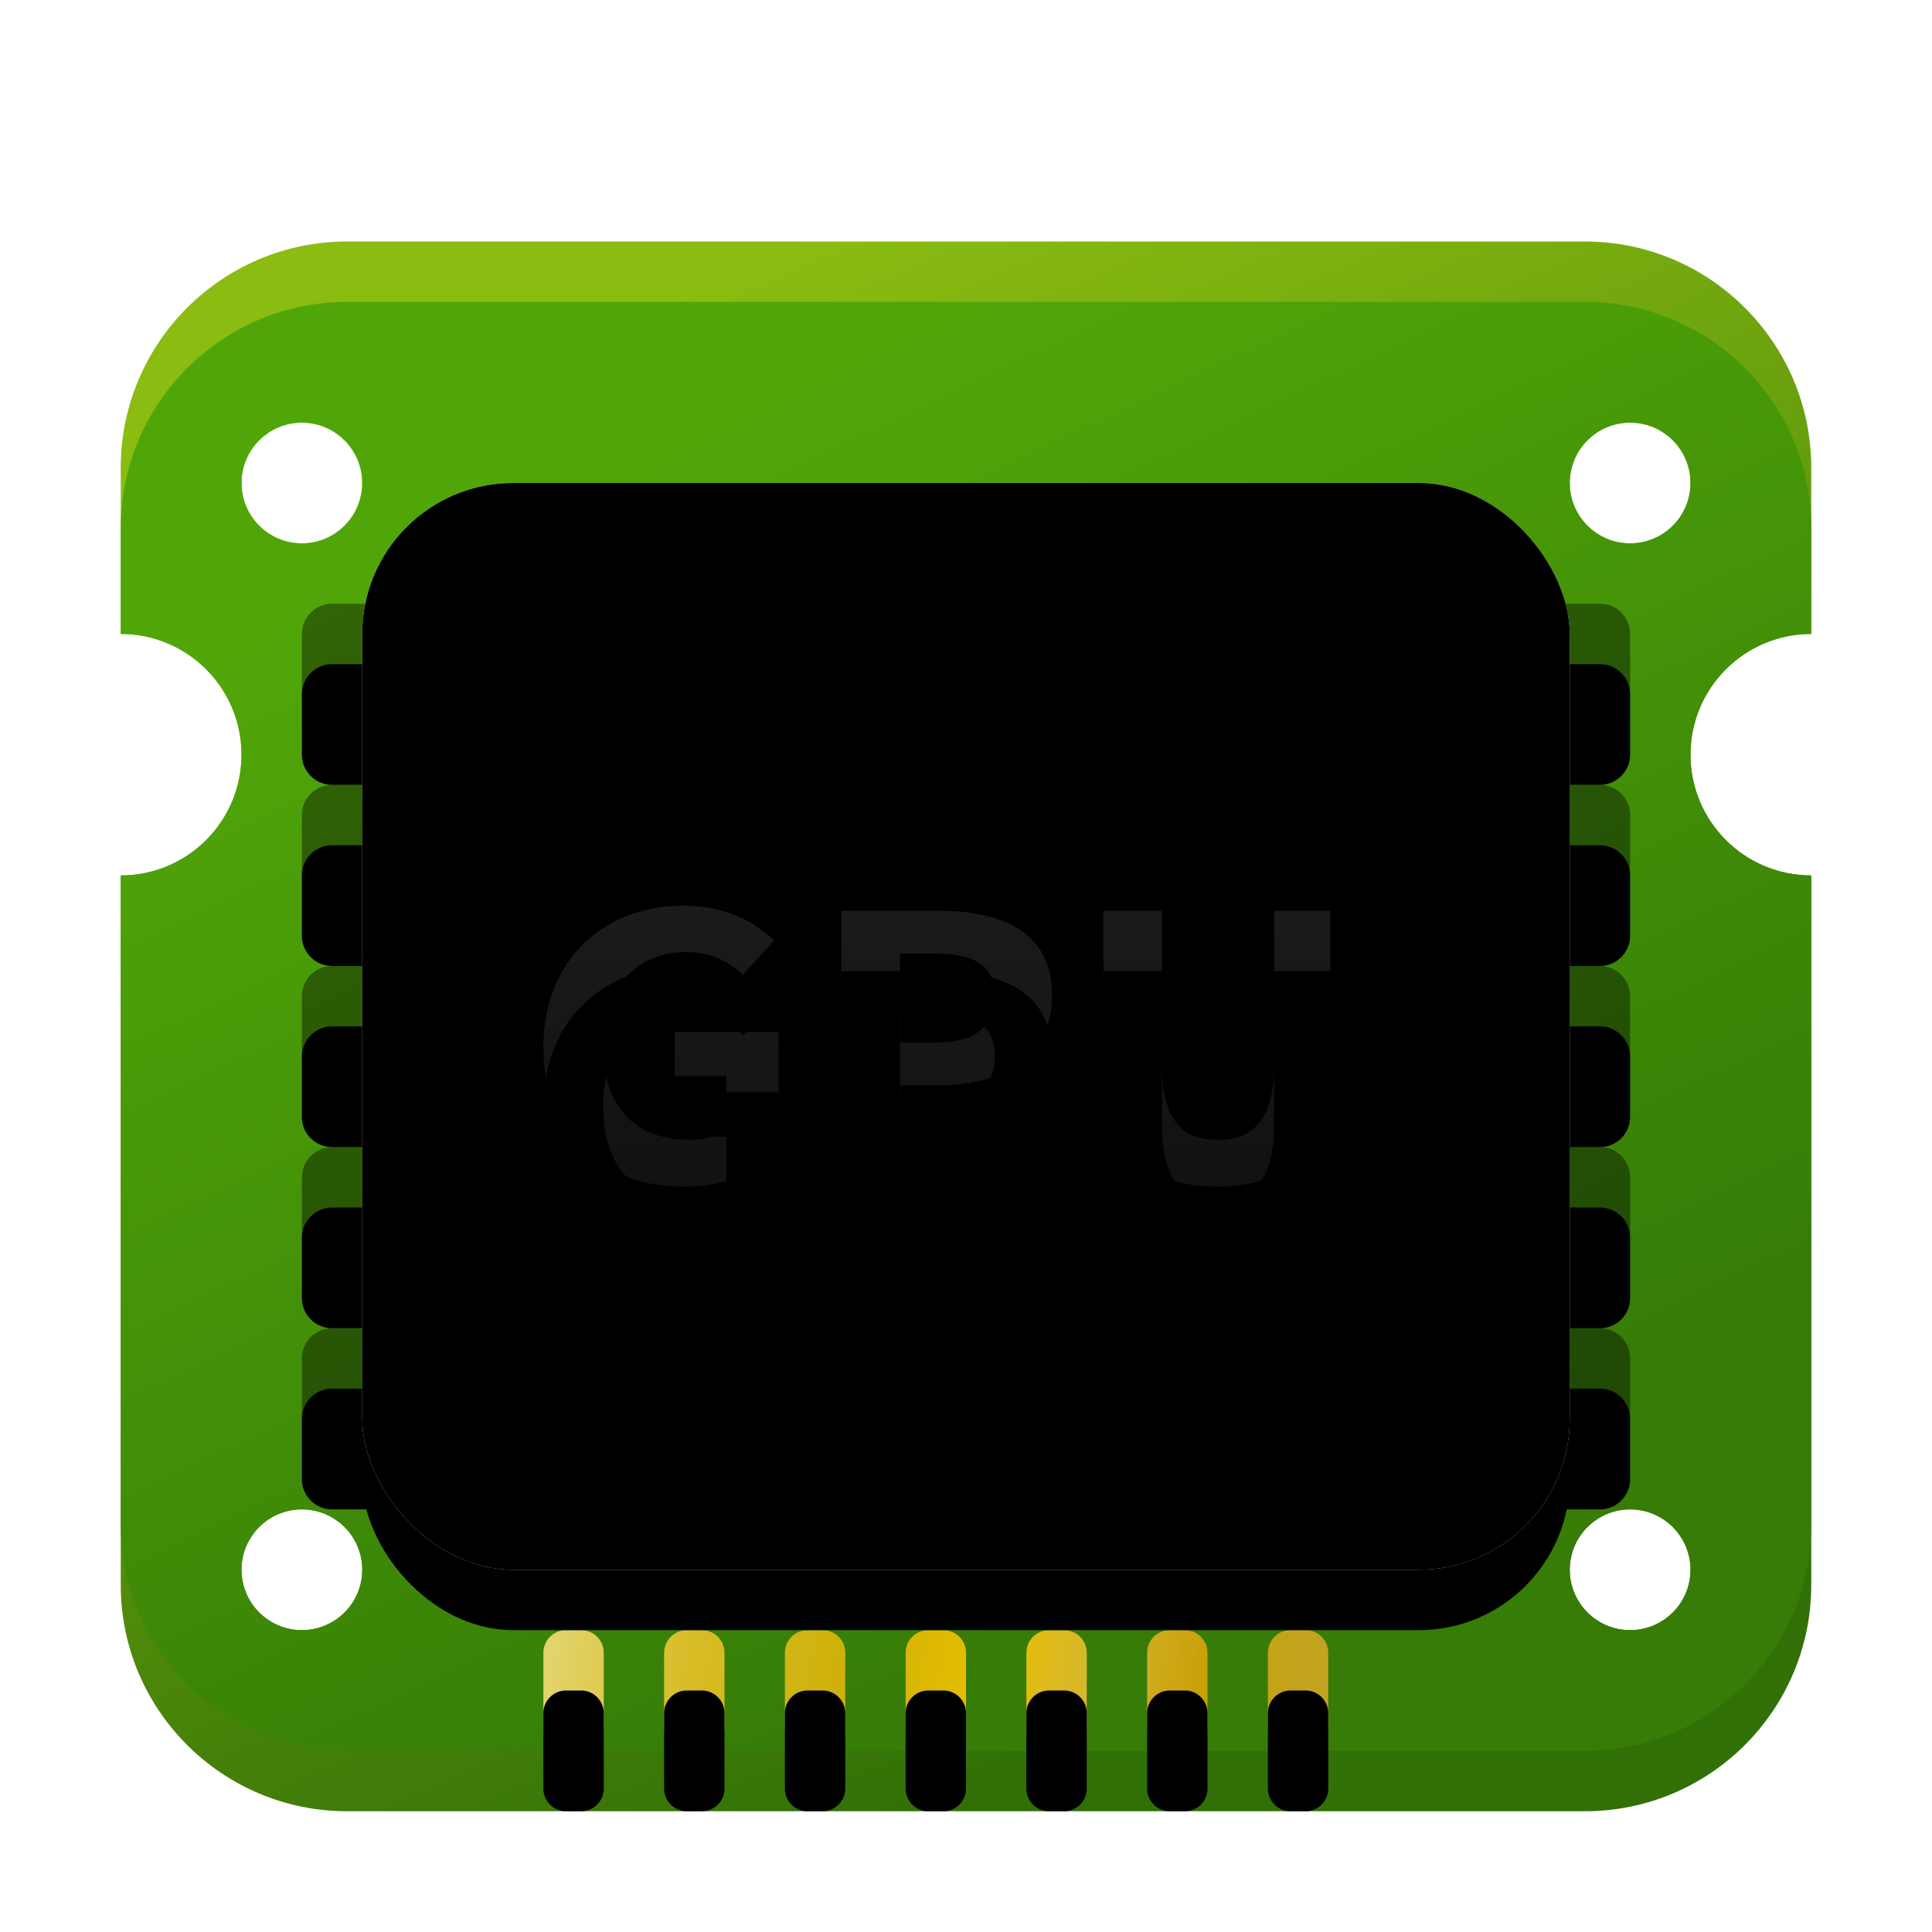 <?xml version="1.0" encoding="UTF-8"?>
<svg width="32px" height="32px" viewBox="0 0 32 32" version="1.1" xmlns="http://www.w3.org/2000/svg" xmlns:xlink="http://www.w3.org/1999/xlink">
    <title>device/GPU</title>
    <defs>
        <filter x="-14.3%" y="-15.4%" width="128.6%" height="130.8%" filterUnits="objectBoundingBox" id="filter-1">
            <feOffset dx="0" dy="1" in="SourceAlpha" result="shadowOffsetOuter1"></feOffset>
            <feGaussianBlur stdDeviation="0.5" in="shadowOffsetOuter1" result="shadowBlurOuter1"></feGaussianBlur>
            <feColorMatrix values="0 0 0 0 0   0 0 0 0 0   0 0 0 0 0  0 0 0 0.15 0" type="matrix" in="shadowBlurOuter1" result="shadowMatrixOuter1"></feColorMatrix>
            <feMerge>
                <feMergeNode in="shadowMatrixOuter1"></feMergeNode>
                <feMergeNode in="SourceGraphic"></feMergeNode>
            </feMerge>
        </filter>
        <linearGradient x1="26.256%" y1="6.888%" x2="66.07%" y2="91.486%" id="linearGradient-2">
            <stop stop-color="#8ABC11" offset="0%"></stop>
            <stop stop-color="#317007" offset="100%"></stop>
        </linearGradient>
        <linearGradient x1="26.256%" y1="13.265%" x2="66.07%" y2="85.349%" id="linearGradient-3">
            <stop stop-color="#50A609" offset="0%"></stop>
            <stop stop-color="#367C07" offset="100%"></stop>
        </linearGradient>
        <path d="M3.5,6 L24.5,6 C24.776,6 25,6.224 25,6.5 L25,7.5 C25,7.776 24.776,8 24.5,8 L3.5,8 C3.224,8 3,7.776 3,7.5 L3,6.5 C3,6.224 3.224,6 3.5,6 Z M3.5,9 L24.5,9 C24.776,9 25,9.224 25,9.5 L25,10.5 C25,10.776 24.776,11 24.5,11 L3.5,11 C3.224,11 3,10.776 3,10.5 L3,9.5 C3,9.224 3.224,9 3.5,9 Z M3.5,12 L24.5,12 C24.776,12 25,12.224 25,12.5 L25,13.5 C25,13.776 24.776,14 24.5,14 L3.5,14 C3.224,14 3,13.776 3,13.5 L3,12.5 C3,12.224 3.224,12 3.5,12 Z M3.5,15 L24.5,15 C24.776,15 25,15.224 25,15.5 L25,16.5 C25,16.776 24.776,17 24.5,17 L3.5,17 C3.224,17 3,16.776 3,16.5 L3,15.5 C3,15.224 3.224,15 3.5,15 Z M3.5,18 L24.5,18 C24.776,18 25,18.224 25,18.5 L25,19.5 C25,19.776 24.776,20 24.5,20 L3.5,20 C3.224,20 3,19.776 3,19.5 L3,18.5 C3,18.224 3.224,18 3.5,18 Z" id="path-4"></path>
        <filter x="-9.1%" y="-7.1%" width="118.2%" height="128.6%" filterUnits="objectBoundingBox" id="filter-5">
            <feOffset dx="0" dy="1" in="SourceAlpha" result="shadowOffsetOuter1"></feOffset>
            <feGaussianBlur stdDeviation="0.5" in="shadowOffsetOuter1" result="shadowBlurOuter1"></feGaussianBlur>
            <feComposite in="shadowBlurOuter1" in2="SourceAlpha" operator="out" result="shadowBlurOuter1"></feComposite>
            <feColorMatrix values="0 0 0 0 0   0 0 0 0 0   0 0 0 0 0  0 0 0 0.231 0" type="matrix" in="shadowBlurOuter1"></feColorMatrix>
        </filter>
        <linearGradient x1="0%" y1="49.003%" x2="100%" y2="50.995%" id="linearGradient-6">
            <stop stop-color="#E2D46C" offset="0%"></stop>
            <stop stop-color="#D7BC26" offset="18.149%"></stop>
            <stop stop-color="#CFB009" offset="38.886%"></stop>
            <stop stop-color="#E7BF00" offset="56.473%"></stop>
            <stop stop-color="#D5B630" offset="70.402%"></stop>
            <stop stop-color="#C9A10A" offset="83.443%"></stop>
            <stop stop-color="#C2A422" offset="100%"></stop>
        </linearGradient>
        <path d="M7.375,23 L7.625,23 C7.832,23 8,23.168 8,23.375 L8,24.625 C8,24.832 7.832,25 7.625,25 L7.375,25 C7.168,25 7,24.832 7,24.625 L7,23.375 C7,23.168 7.168,23 7.375,23 Z M9.375,23 L9.625,23 C9.832,23 10,23.168 10,23.375 L10,24.625 C10,24.832 9.832,25 9.625,25 L9.375,25 C9.168,25 9,24.832 9,24.625 L9,23.375 C9,23.168 9.168,23 9.375,23 Z M11.375,23 L11.625,23 C11.832,23 12,23.168 12,23.375 L12,24.625 C12,24.832 11.832,25 11.625,25 L11.375,25 C11.168,25 11,24.832 11,24.625 L11,23.375 C11,23.168 11.168,23 11.375,23 Z M13.375,23 L13.625,23 C13.832,23 14,23.168 14,23.375 L14,24.625 C14,24.832 13.832,25 13.625,25 L13.375,25 C13.168,25 13,24.832 13,24.625 L13,23.375 C13,23.168 13.168,23 13.375,23 Z M15.375,23 L15.625,23 C15.832,23 16,23.168 16,23.375 L16,24.625 C16,24.832 15.832,25 15.625,25 L15.375,25 C15.168,25 15,24.832 15,24.625 L15,23.375 C15,23.168 15.168,23 15.375,23 Z M17.375,23 L17.625,23 C17.832,23 18,23.168 18,23.375 L18,24.625 C18,24.832 17.832,25 17.625,25 L17.375,25 C17.168,25 17,24.832 17,24.625 L17,23.375 C17,23.168 17.168,23 17.375,23 Z M19.375,23 L19.625,23 C19.832,23 20,23.168 20,23.375 L20,24.625 C20,24.832 19.832,25 19.625,25 L19.375,25 C19.168,25 19,24.832 19,24.625 L19,23.375 C19,23.168 19.168,23 19.375,23 Z" id="path-7"></path>
        <filter x="-3.8%" y="-25.0%" width="107.7%" height="150.0%" filterUnits="objectBoundingBox" id="filter-8">
            <feOffset dx="0" dy="1" in="SourceAlpha" result="shadowOffsetInner1"></feOffset>
            <feComposite in="shadowOffsetInner1" in2="SourceAlpha" operator="arithmetic" k2="-1" k3="1" result="shadowInnerInner1"></feComposite>
            <feColorMatrix values="0 0 0 0 0.927   0 0 0 0 0.559   0 0 0 0 0  0 0 0 0.55 0" type="matrix" in="shadowInnerInner1"></feColorMatrix>
        </filter>
        <linearGradient x1="25.707%" y1="5.31%" x2="75.49%" y2="95.833%" id="linearGradient-9">
            <stop stop-color="#F0F0F0" offset="0.069%"></stop>
            <stop stop-color="#CFCFCF" offset="100%"></stop>
        </linearGradient>
        <rect id="path-10" x="4" y="4" width="20" height="18" rx="2.5"></rect>
        <filter x="-10.0%" y="-5.6%" width="120.0%" height="122.2%" filterUnits="objectBoundingBox" id="filter-11">
            <feOffset dx="0" dy="1" in="SourceAlpha" result="shadowOffsetOuter1"></feOffset>
            <feGaussianBlur stdDeviation="0.5" in="shadowOffsetOuter1" result="shadowBlurOuter1"></feGaussianBlur>
            <feColorMatrix values="0 0 0 0 0   0 0 0 0 0   0 0 0 0 0  0 0 0 0.515 0" type="matrix" in="shadowBlurOuter1"></feColorMatrix>
        </filter>
        <filter x="-10.0%" y="-5.6%" width="120.0%" height="122.2%" filterUnits="objectBoundingBox" id="filter-12">
            <feGaussianBlur stdDeviation="0.5" in="SourceAlpha" result="shadowBlurInner1"></feGaussianBlur>
            <feOffset dx="0" dy="-1" in="shadowBlurInner1" result="shadowOffsetInner1"></feOffset>
            <feComposite in="shadowOffsetInner1" in2="SourceAlpha" operator="arithmetic" k2="-1" k3="1" result="shadowInnerInner1"></feComposite>
            <feColorMatrix values="0 0 0 0 0   0 0 0 0 0.051   0 0 0 0 0.262  0 0 0 0.251 0" type="matrix" in="shadowInnerInner1" result="shadowMatrixInner1"></feColorMatrix>
            <feGaussianBlur stdDeviation="0.5" in="SourceAlpha" result="shadowBlurInner2"></feGaussianBlur>
            <feOffset dx="0" dy="1" in="shadowBlurInner2" result="shadowOffsetInner2"></feOffset>
            <feComposite in="shadowOffsetInner2" in2="SourceAlpha" operator="arithmetic" k2="-1" k3="1" result="shadowInnerInner2"></feComposite>
            <feColorMatrix values="0 0 0 0 0.839   0 0 0 0 1   0 0 0 0 0.969  0 0 0 0.568 0" type="matrix" in="shadowInnerInner2" result="shadowMatrixInner2"></feColorMatrix>
            <feMerge>
                <feMergeNode in="shadowMatrixInner1"></feMergeNode>
                <feMergeNode in="shadowMatrixInner2"></feMergeNode>
            </feMerge>
        </filter>
        <linearGradient x1="50%" y1="100%" x2="50%" y2="0%" id="linearGradient-13">
            <stop stop-color="#3A3A3A" offset="0%"></stop>
            <stop stop-color="#595959" offset="100%"></stop>
        </linearGradient>
        <path d="M9.324,15.655 C9.998,15.655 10.568,15.413 10.895,15.116 L10.895,13.091 L9.174,13.091 L9.174,13.825 L10.031,13.825 L10.031,14.71 C9.894,14.819 9.658,14.879 9.422,14.879 C8.473,14.879 7.989,14.291 7.989,13.315 C7.989,12.352 8.552,11.77 9.357,11.77 C9.795,11.77 10.07,11.933 10.306,12.146 L10.823,11.576 C10.509,11.279 10.025,11 9.324,11 C8.034,11 7,11.867 7,13.346 C7,14.843 8.002,15.655 9.324,15.655 Z M11.936,15.57 L11.936,11.085 L13.527,11.085 C14.601,11.085 15.426,11.43 15.426,12.491 C15.426,13.515 14.594,13.976 13.553,13.976 L12.905,13.976 L12.905,15.57 L11.936,15.57 Z M12.905,13.267 L13.488,13.267 C14.156,13.267 14.476,13.006 14.476,12.491 C14.476,11.97 14.123,11.794 13.455,11.794 L12.905,11.794 L12.905,13.267 Z M18.162,15.655 C19.347,15.655 20.034,15.043 20.034,13.552 L20.034,11.085 L19.105,11.085 L19.105,13.631 C19.105,14.564 18.738,14.879 18.162,14.879 C17.593,14.879 17.246,14.564 17.246,13.631 L17.246,11.085 L16.277,11.085 L16.277,13.552 C16.277,15.043 16.984,15.655 18.162,15.655 Z" id="path-14"></path>
        <filter x="-7.7%" y="-21.5%" width="115.3%" height="143.0%" filterUnits="objectBoundingBox" id="filter-15">
            <feGaussianBlur stdDeviation="0.5" in="SourceAlpha" result="shadowBlurInner1"></feGaussianBlur>
            <feOffset dx="0" dy="1" in="shadowBlurInner1" result="shadowOffsetInner1"></feOffset>
            <feComposite in="shadowOffsetInner1" in2="SourceAlpha" operator="arithmetic" k2="-1" k3="1" result="shadowInnerInner1"></feComposite>
            <feColorMatrix values="0 0 0 0 0   0 0 0 0 0   0 0 0 0 0  0 0 0 0.756 0" type="matrix" in="shadowInnerInner1"></feColorMatrix>
        </filter>
    </defs>
    <g id="device/GPU" stroke="none" stroke-width="1" fill="none" fill-rule="evenodd">
        <g id="编组" filter="url(#filter-1)" transform="translate(2, 3)">
            <path d="M24.25,0 C26.321,-2.66401593e-15 28,1.679 28,3.75 L28,6.5 L28,6.5 C26.895,6.5 26,7.395 26,8.5 C26,9.605 26.895,10.5 28,10.5 L28,22.25 C28,24.321 26.321,26 24.25,26 L3.75,26 C1.679,26 6.97721867e-16,24.321 0,22.25 L0,10.5 L0,10.5 C1.105,10.5 2,9.605 2,8.5 C2,7.395 1.105,6.5 0,6.5 L0,3.75 C1.90456553e-16,1.679 1.679,8.24538195e-16 3.75,0 L24.25,0 Z M3,21 C2.448,21 2,21.448 2,22 C2,22.552 2.448,23 3,23 C3.552,23 4,22.552 4,22 C4,21.448 3.552,21 3,21 Z M25,21 C24.448,21 24,21.448 24,22 C24,22.552 24.448,23 25,23 C25.552,23 26,22.552 26,22 C26,21.448 25.552,21 25,21 Z M3,3 C2.448,3 2,3.448 2,4 C2,4.552 2.448,5 3,5 C3.552,5 4,4.552 4,4 C4,3.448 3.552,3 3,3 Z M25,3 C24.448,3 24,3.448 24,4 C24,4.552 24.448,5 25,5 C25.552,5 26,4.552 26,4 C26,3.448 25.552,3 25,3 Z" id="形状结合备份-2" fill="url(#linearGradient-2)"></path>
            <path d="M24.25,1 C26.321,1 28,2.679 28,4.75 L28,6.5 L28,6.5 C26.895,6.5 26,7.395 26,8.5 C26,9.605 26.895,10.5 28,10.5 L28,21.25 C28,23.321 26.321,25 24.25,25 L3.75,25 C1.679,25 2.53632657e-16,23.321 0,21.25 L0,10.5 L0,10.5 C1.105,10.5 2,9.605 2,8.5 C2,7.395 1.105,6.5 0,6.5 L0,4.75 C-2.53632657e-16,2.679 1.679,1 3.75,1 L24.25,1 Z M3,21 C2.448,21 2,21.448 2,22 C2,22.552 2.448,23 3,23 C3.552,23 4,22.552 4,22 C4,21.448 3.552,21 3,21 Z M25,21 C24.448,21 24,21.448 24,22 C24,22.552 24.448,23 25,23 C25.552,23 26,22.552 26,22 C26,21.448 25.552,21 25,21 Z M3,3 C2.448,3 2,3.448 2,4 C2,4.552 2.448,5 3,5 C3.552,5 4,4.552 4,4 C4,3.448 3.552,3 3,3 Z M25,3 C24.448,3 24,3.448 24,4 C24,4.552 24.448,5 25,5 C25.552,5 26,4.552 26,4 C26,3.448 25.552,3 25,3 Z" id="形状结合备份-3" fill="url(#linearGradient-3)"></path>
            <g id="形状结合">
                <use fill="black" fill-opacity="1" filter="url(#filter-5)" xlink:href="#path-4"></use>
                <use fill-opacity="0.4" fill="#000000" fill-rule="evenodd" xlink:href="#path-4"></use>
            </g>
            <g id="形状结合">
                <use fill="url(#linearGradient-6)" fill-rule="evenodd" xlink:href="#path-7"></use>
                <use fill="black" fill-opacity="1" filter="url(#filter-8)" xlink:href="#path-7"></use>
            </g>
            <g id="矩形">
                <use fill="black" fill-opacity="1" filter="url(#filter-11)" xlink:href="#path-10"></use>
                <use fill="url(#linearGradient-9)" fill-rule="evenodd" xlink:href="#path-10"></use>
                <use fill="black" fill-opacity="1" filter="url(#filter-12)" xlink:href="#path-10"></use>
            </g>
            <g id="GPU-" opacity="0.3" fill-rule="nonzero">
                <use fill="url(#linearGradient-13)" xlink:href="#path-14"></use>
                <use fill="black" fill-opacity="1" filter="url(#filter-15)" xlink:href="#path-14"></use>
            </g>
        </g>
    </g>
</svg>